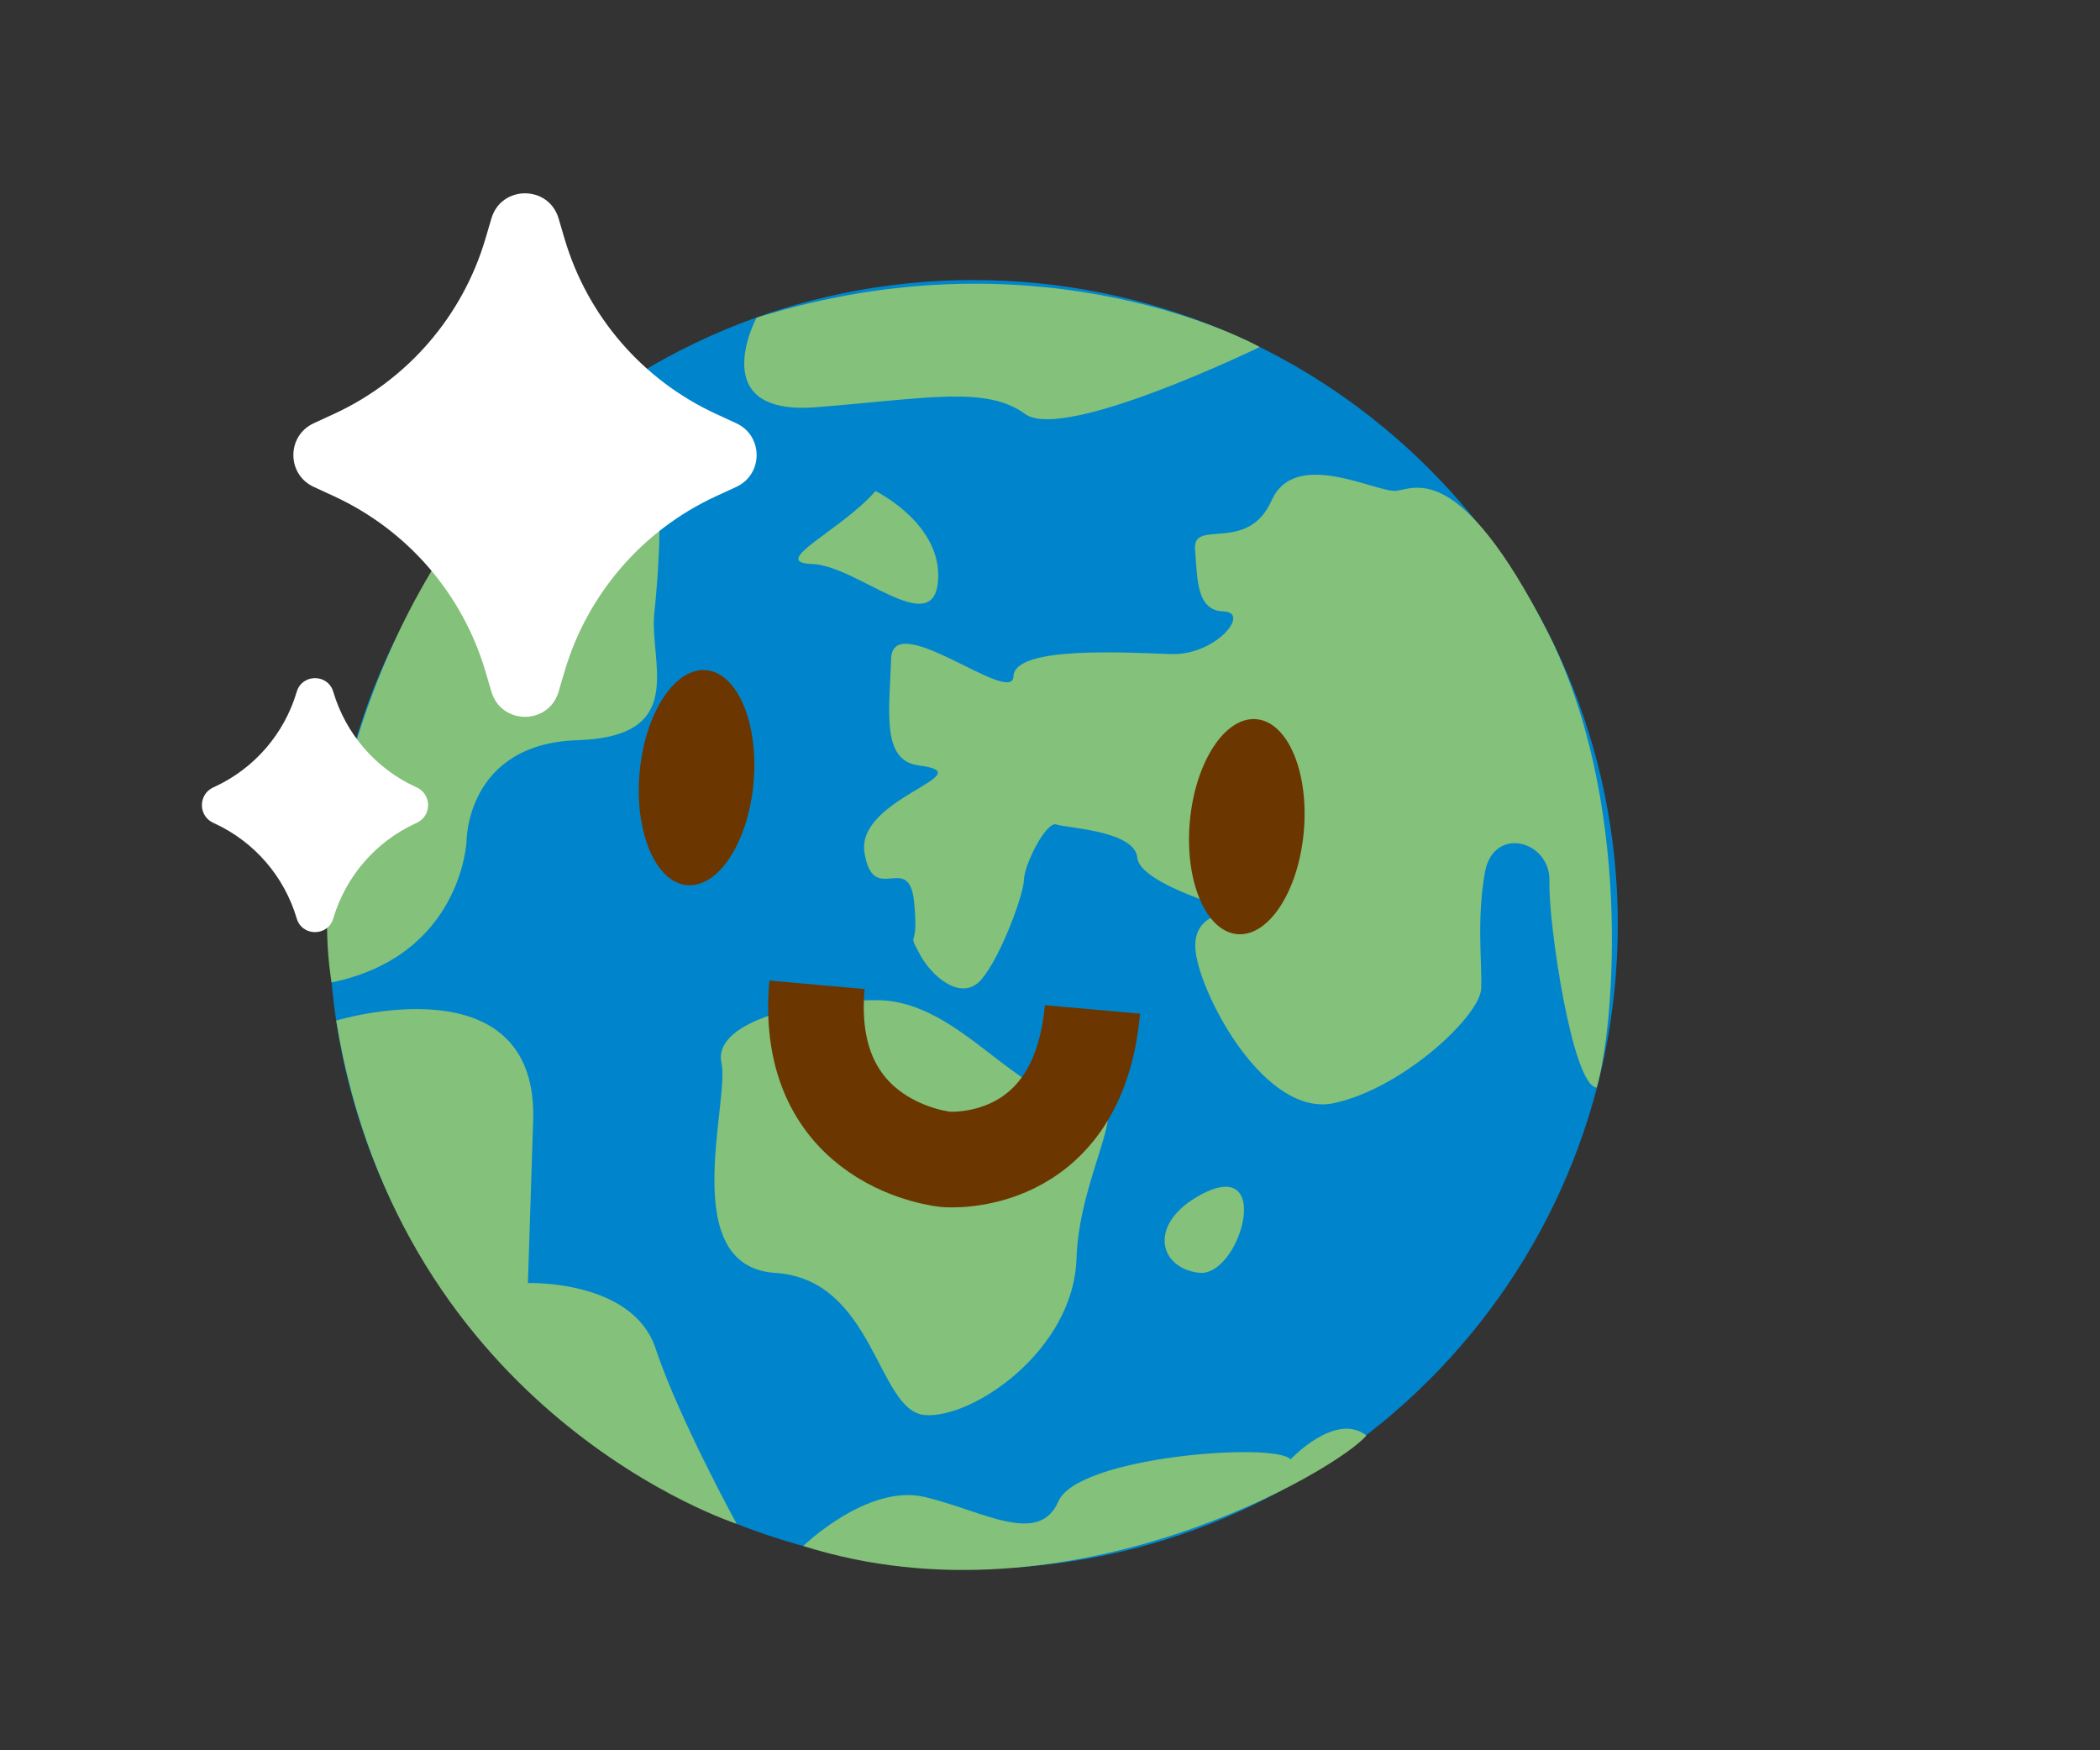 <svg width="60" height="50" viewBox="0 0 60 50" fill="none" xmlns="http://www.w3.org/2000/svg">
<rect x="0" y="0" width="60" height="50" fill="#333333" stroke="none"/>
<path d="M27.812 44.814C37.98 44.814 46.223 36.573 46.223 26.407C46.223 16.241 37.98 8 27.812 8C17.644 8 9.401 16.241 9.401 26.407C9.401 36.573 17.644 44.814 27.812 44.814Z" fill="#0085CD"/>
<path d="M16.807 11.655C19.373 10.274 18.845 16.072 18.695 17.508C18.546 18.944 19.676 21.043 16.497 21.145C13.319 21.247 13.33 24.031 13.33 24.031C13.33 24.031 13.191 27.3 9.473 28.065C8.628 22.846 12.014 14.232 16.804 11.655H16.807Z" fill="#84C17A"/>
<path d="M9.605 29.155C9.605 29.155 15.386 27.395 15.233 32.023L15.083 36.654C15.083 36.654 18.076 36.545 18.732 38.524C19.388 40.503 21.047 43.531 21.047 43.531C21.047 43.531 11.449 40.434 9.605 29.151V29.155Z" fill="#84C17A"/>
<path d="M21.615 9.075C21.615 9.075 20.113 11.888 23.317 11.633C26.521 11.378 28.18 11.017 29.288 11.826C30.396 12.635 35.992 9.913 35.992 9.913C35.992 9.913 29.912 6.48 21.615 9.075V9.075Z" fill="#84C17A"/>
<path d="M22.949 44.165C22.949 44.165 24.794 42.372 26.43 42.766C28.067 43.156 29.682 44.18 30.239 42.89C30.797 41.6 36.458 41.188 36.873 41.691C36.873 41.691 38.149 40.321 39.039 41.006C38.346 41.891 30.593 46.581 22.953 44.165H22.949Z" fill="#84C17A"/>
<path d="M26.241 21.866C28.162 22.103 24.455 22.785 24.699 24.352C24.944 25.919 25.968 24.297 26.117 25.762C26.263 27.23 25.898 26.535 26.263 27.23C26.628 27.927 27.495 28.634 28.049 27.97C28.603 27.307 29.245 25.561 29.256 25.128C29.267 24.694 29.893 23.448 30.185 23.553C30.477 23.659 32.423 23.725 32.496 24.505C32.569 25.285 35.467 26.064 35.467 26.064C35.467 26.064 34.009 25.919 34.162 27.19C34.315 28.462 36.152 31.935 38.117 31.512C40.081 31.09 42.294 29.016 42.32 28.236C42.345 27.456 42.188 26.283 42.425 24.924C42.666 23.568 44.306 24.009 44.27 25.179C44.233 26.349 44.926 31.042 45.622 31.068C46.14 29.253 46.661 22.821 44.197 18.011C41.733 13.2 40.45 13.94 39.907 14.02C39.363 14.1 37.009 12.777 36.334 14.293C35.649 15.831 34.074 14.804 34.144 15.686C34.213 16.567 34.184 17.442 34.964 17.468C35.744 17.493 34.727 18.729 33.462 18.685C32.197 18.645 28.986 18.441 28.957 19.319C28.927 20.197 25.509 17.355 25.461 18.816C25.414 20.277 25.173 21.731 26.241 21.863V21.866Z" fill="#84C17A"/>
<path d="M25.016 14.027C24.021 15.165 21.943 16.072 23.208 16.112C24.473 16.152 26.649 18.269 26.799 16.619C26.948 14.968 25.012 14.027 25.012 14.027H25.016Z" fill="#84C17A"/>
<path d="M25.049 28.572C22.65 28.572 20.369 29.279 20.613 30.361C20.861 31.44 19.315 36.181 22.151 36.363C24.987 36.545 25.06 40.306 26.419 40.423C27.779 40.539 30.673 38.582 30.757 35.955C30.841 33.324 32.671 31.042 30.907 31.327C29.142 31.611 27.484 28.572 25.049 28.572V28.572Z" fill="#84C17A"/>
<path d="M34.329 34.118C32.787 34.934 33.09 36.224 34.256 36.359C35.423 36.494 36.414 33.017 34.329 34.118Z" fill="#84C17A"/>
<path d="M23.342 28.133C22.93 32.754 27.028 33.12 27.028 33.12C27.028 33.12 30.801 33.457 31.213 28.836" stroke="#6B3600" stroke-width="2.732" stroke-miterlimit="10"/>
<path d="M35.349 26.686C36.248 26.766 37.1 25.456 37.251 23.761C37.403 22.065 36.797 20.625 35.897 20.545C34.998 20.465 34.147 21.774 33.995 23.47C33.844 25.166 34.45 26.605 35.349 26.686Z" fill="#6B3600"/>
<path d="M19.628 25.286C20.527 25.366 21.379 24.057 21.53 22.361C21.681 20.665 21.075 19.226 20.176 19.145C19.277 19.065 18.425 20.375 18.274 22.07C18.123 23.766 18.729 25.206 19.628 25.286Z" fill="#6B3600"/>
<path d="M14.041 6.239C14.324 5.284 15.676 5.284 15.959 6.239L16.133 6.828C16.786 9.035 18.358 10.853 20.446 11.819L21.038 12.092C21.811 12.45 21.811 13.55 21.038 13.908L20.446 14.181C18.358 15.147 16.786 16.965 16.133 19.172L15.959 19.761C15.676 20.716 14.324 20.716 14.041 19.761L13.867 19.172C13.214 16.965 11.642 15.147 9.554 14.181L8.962 13.908C8.189 13.55 8.189 12.45 8.962 12.092L9.554 11.819C11.642 10.853 13.214 9.035 13.867 6.828L14.041 6.239Z" fill="white"/>
<path d="M8.478 19.762C8.632 19.242 9.368 19.242 9.522 19.762V19.762C9.877 20.962 10.731 21.951 11.867 22.476L11.908 22.495C12.339 22.694 12.339 23.306 11.908 23.505L11.867 23.524C10.731 24.049 9.877 25.038 9.522 26.238V26.238C9.368 26.758 8.632 26.758 8.478 26.238V26.238C8.123 25.038 7.269 24.049 6.133 23.524L6.092 23.505C5.661 23.306 5.661 22.694 6.092 22.495L6.133 22.476C7.269 21.951 8.123 20.962 8.478 19.762V19.762Z" fill="white"/>
</svg>
